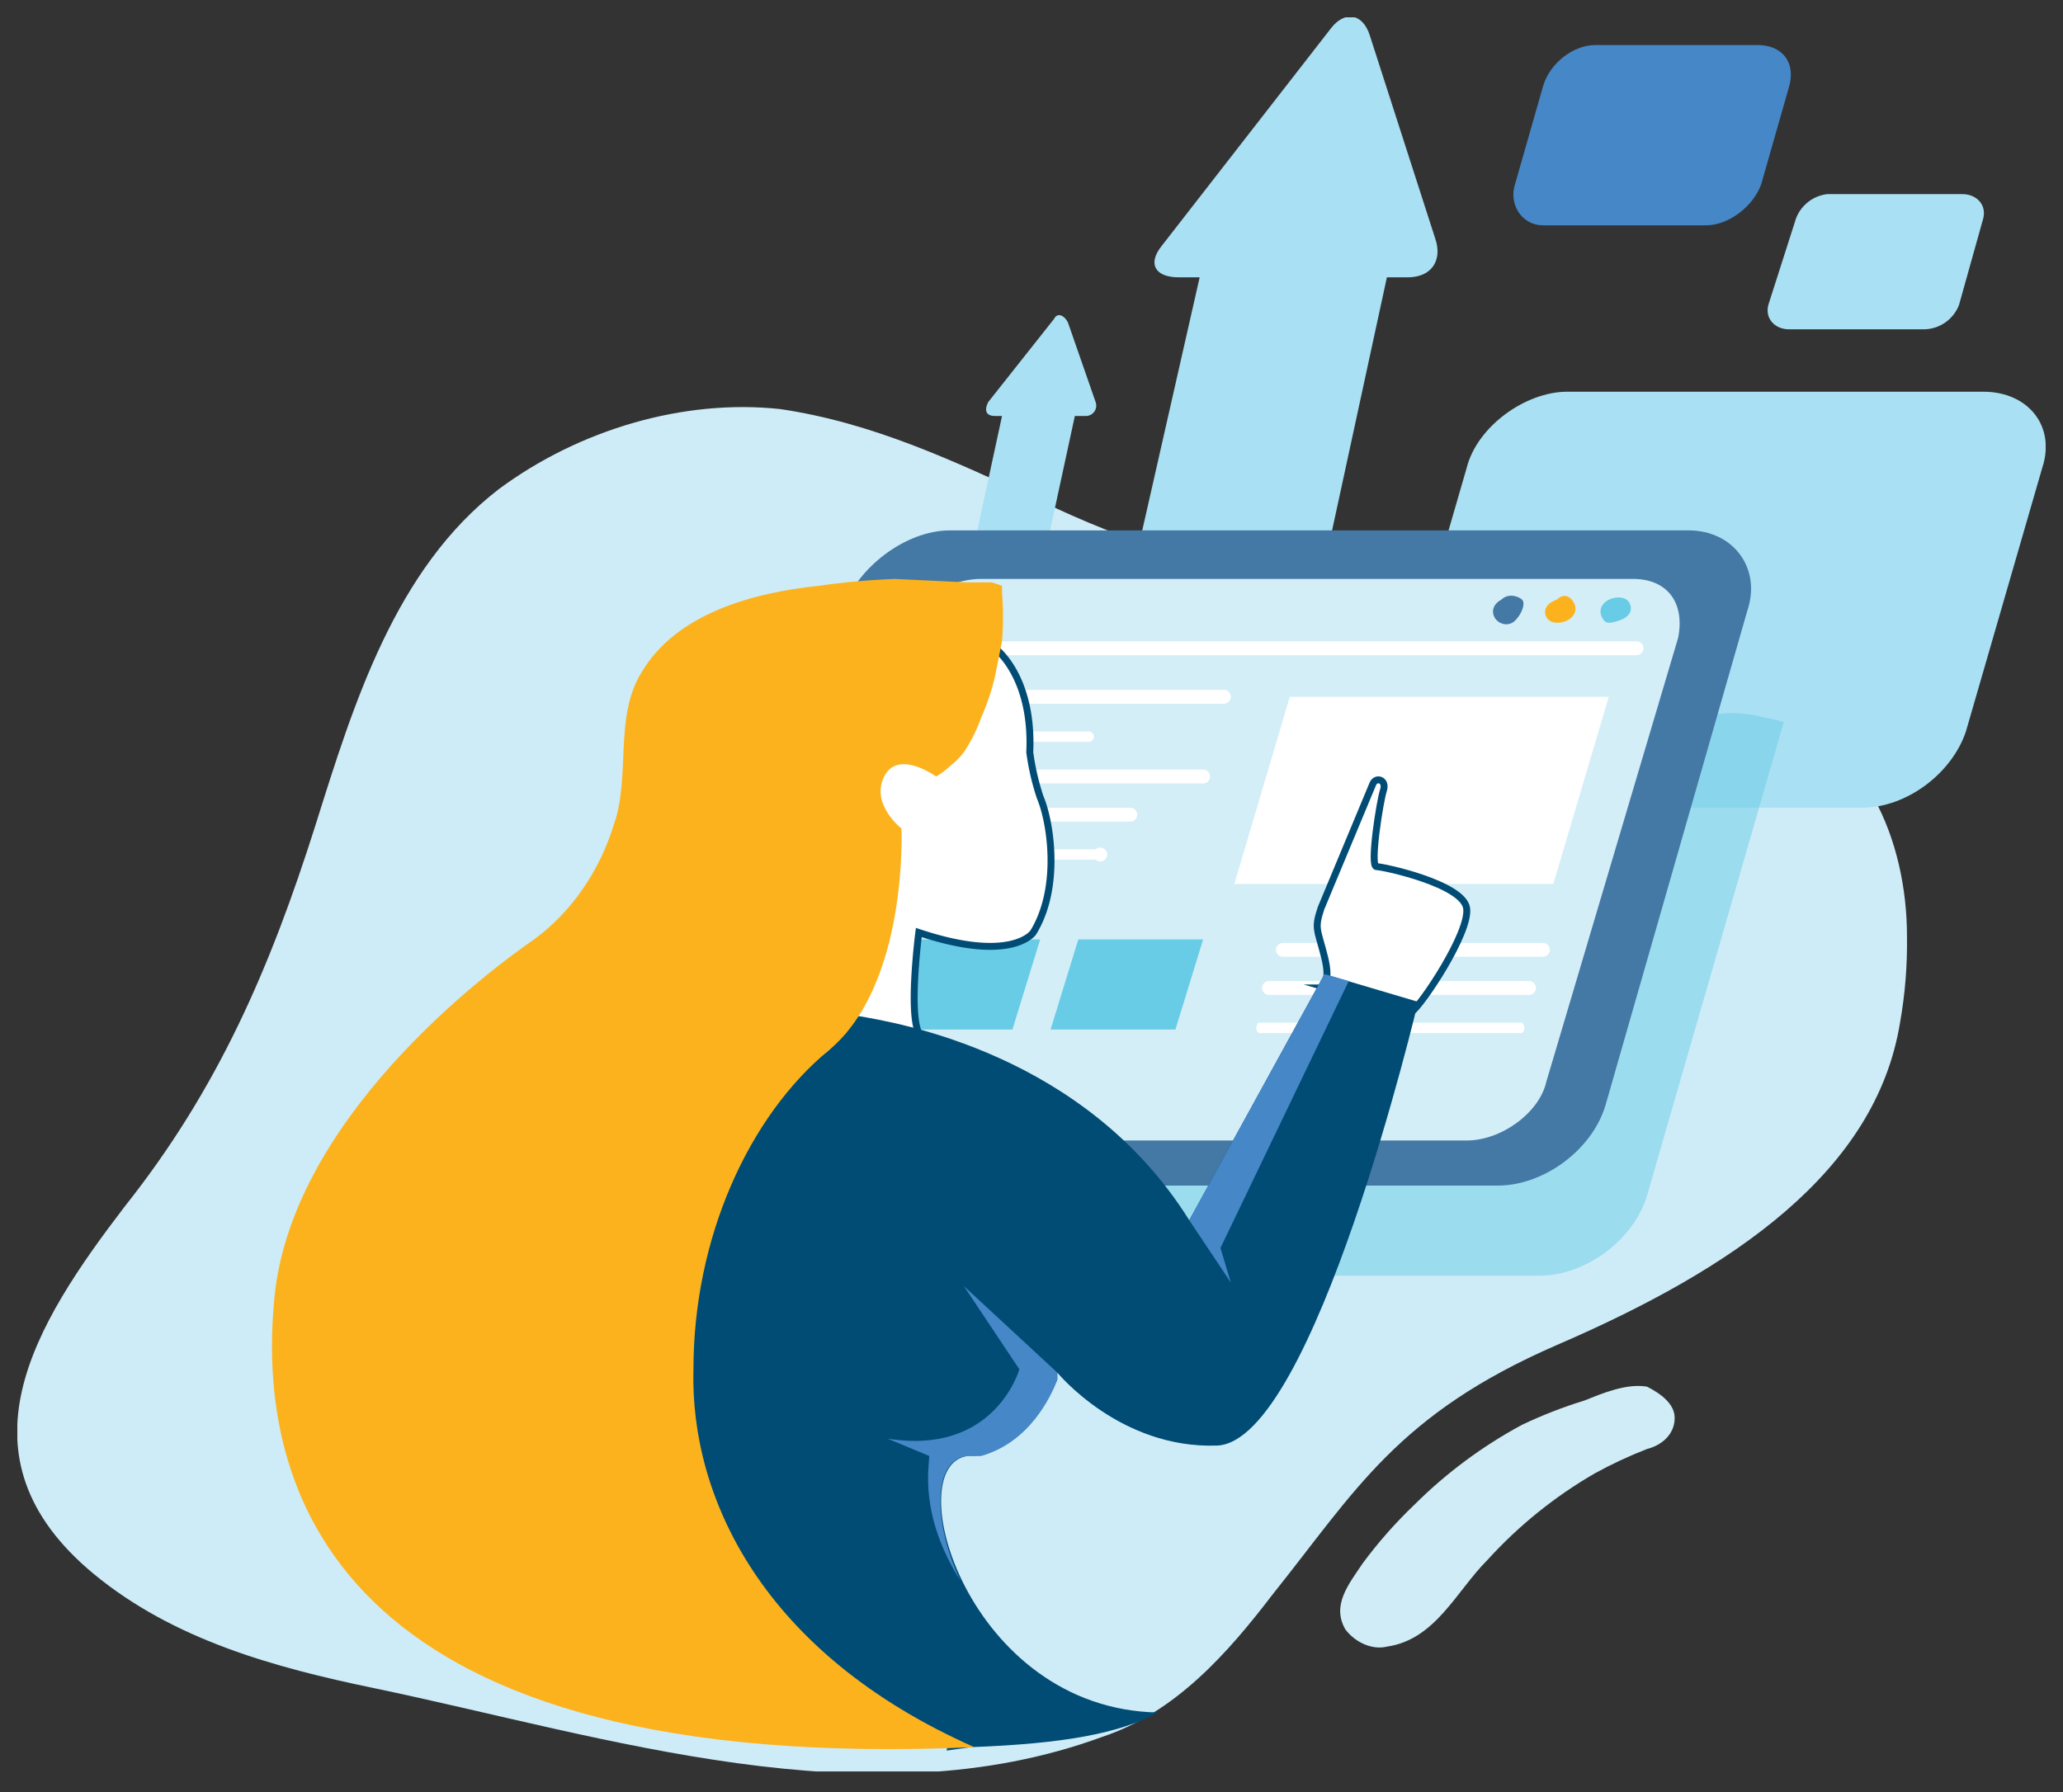 <svg xmlns="http://www.w3.org/2000/svg" viewBox="0 0 595 517"><rect x="0" y="0" width="595" height="517" fill="#333333" stroke="none"/><clipPath id="a"><path d="M495 206c-29 6-37 0-50-25-12-22-40-14-63-14-29-1-56-10-83-23-24-11-47-22-74-26-28-3-58 6-81 23-30 23-42 62-53 97-13 41-28 76-55 110-26 34-50 72-9 106 23 19 52 27 81 33 67 14 142 39 210 14 21-7 36-24 49-41 24-30 36-52 82-72 51-22 92-50 99-93a131 131 0 002-25c0-27-12-58-41-64a36 36 0 00-14 0" clip-rule="evenodd"/></clipPath><clipPath id="b"><path d="M5 5h585v506H5z"/></clipPath><clipPath id="c"><path d="M549 288l-1 7c-6 39-41 66-85 87l-14 6c-42 18-55 38-76 65l-6 7c-11 14-23 28-39 36a81 81 0 01-9 3 168 168 0 01-27 4 145 145 0 01-8-20c70-3 99-68 105-105 3-24-3-76 15-92s-9-36-3-59 70-17 47-27l3-5 2-1c10 14 19 16 42 12a36 36 0 0114 0c14 3 24 12 31 24 6 11 10 25 10 42v5l-1 6" clip-rule="evenodd"/></clipPath><clipPath id="d"><path d="M475 400c-6-1-13 2-18 4a132 132 0 00-18 7 134 134 0 00-31 23 131 131 0 00-15 17c-4 6-9 12-5 19 3 4 8 6 12 5 14-2 20-16 29-25a129 129 0 0131-25 126 126 0 0115-7c4-1 8-4 8-9 0-4-4-7-8-9" clip-rule="evenodd"/></clipPath><clipPath id="e"><path d="M567 211c-4 12-17 22-30 22H417c-12 0-20-10-16-22l22-76c3-12 17-22 29-22h120c13 0 21 10 17 22z" clip-rule="evenodd"/></clipPath><clipPath id="f"><path d="M346 80h-6c-7 0-9-4-5-9l49-63c4-5 9-4 11 2l19 59c2 6-1 11-8 11h-6l-21 97h-55z" clip-rule="evenodd"/></clipPath><clipPath id="g"><path d="M289 120h-2c-3 0-3-2-2-4l19-24c1-2 3-1 4 1l8 23a3 3 0 01-3 4h-3l-8 37h-21z" clip-rule="evenodd"/></clipPath><clipPath id="h"><path d="M565 88a11 11 0 01-10 7h-39c-4 0-7-3-6-7l8-25a11 11 0 019-7h39c4 0 7 3 6 7z" clip-rule="evenodd"/></clipPath><clipPath id="i"><path d="M508 53c-2 6-9 12-16 12h-47c-6 0-10-6-8-12l8-28c2-7 9-12 15-12h47c7 0 11 5 9 12z" clip-rule="evenodd"/></clipPath><clipPath id="j"><path d="M91 238c-13 41-28 76-55 110-16 21-31 43-31 65 0 14 6 28 22 41 22 19 52 27 81 33 67 14 142 39 210 14 21-7 36-24 49-41 24-30 36-52 82-72 50-22 92-50 99-93a130 130 0 002-25c0-26-12-58-41-63a36 36 0 00-14-1c-29 6-37 1-50-24-9-18-28-17-47-15h-16c-29-1-56-9-83-22-24-12-47-23-74-26a103 103 0 00-12-1 115 115 0 00-69 24c-31 23-42 61-53 96z" clip-rule="evenodd"/></clipPath><clipPath id="k"><path d="M210 179h310v190H210z"/></clipPath><clipPath id="l"><path d="M475 345c-4 13-18 23-31 23H231c-13 0-21-10-17-23l41-142c4-13 18-23 31-23h213c13 0 21 10 17 23z" clip-rule="evenodd"/></clipPath><clipPath id="m"><path d="M5 118h545v393H5z"/></clipPath><clipPath id="n"><path d="M463 319c-4 13-18 23-31 23H219c-13 0-21-10-17-23l41-143c4-12 18-23 31-23h213c13 0 21 11 17 23z" clip-rule="evenodd"/></clipPath><clipPath id="o"><path d="M446 312c-2 9-13 17-23 17H235c-10 0-16-8-13-17l37-128c3-10 14-17 24-17h188c10 0 15 7 13 17z" clip-rule="evenodd"/></clipPath><clipPath id="p"><path d="M353 203h-94a2 2 0 010-4h94a2 2 0 010 4" clip-rule="evenodd"/></clipPath><clipPath id="q"><path d="M314 214h-55a1 1 0 010-3h55a1 1 0 010 3" clip-rule="evenodd"/></clipPath><clipPath id="r"><path d="M347 226h-88a2 2 0 010-4h88a2 2 0 110 4" clip-rule="evenodd"/></clipPath><clipPath id="s"><path d="M326 237h-73a2 2 0 010-4h73a2 2 0 010 4" clip-rule="evenodd"/></clipPath><clipPath id="t"><path d="M316 248h-63a2 2 0 110-3h63a2 2 0 110 3" clip-rule="evenodd"/></clipPath><clipPath id="u"><path d="M445 276h-75a2 2 0 110-4h75a2 2 0 010 4" clip-rule="evenodd"/></clipPath><clipPath id="v"><path d="M441 287h-75a2 2 0 110-4h75a2 2 0 010 4" clip-rule="evenodd"/></clipPath><clipPath id="w"><path d="M439 298h-76a2 2 0 010-3h76a2 2 0 010 3" clip-rule="evenodd"/></clipPath><clipPath id="x"><path d="M472 189H259a2 2 0 010-4h213a2 2 0 010 4" clip-rule="evenodd"/></clipPath><clipPath id="y"><path d="M448 255h-92l16-54h92z" clip-rule="evenodd"/></clipPath><clipPath id="z"><path d="M292 297h-36l7-26h37z" clip-rule="evenodd"/></clipPath><clipPath id="A"><path d="M339 297h-36l8-26h36z" clip-rule="evenodd"/></clipPath><clipPath id="B"><path d="M433 173c2-2 5-1 6 0s0 4-2 6-5 1-6-1 0-4 2-5" clip-rule="evenodd"/></clipPath><clipPath id="C"><path d="M449 173c2-2 4-1 5 1s0 4-2 5-5 1-6-1 0-4 3-5" clip-rule="evenodd"/></clipPath><clipPath id="D"><path d="M464 173c2-1 5-1 6 1s0 4-3 5-4 1-5-1 0-4 2-5" clip-rule="evenodd"/></clipPath><clipPath id="E"><path d="M287 187s11 8 10 30a71 71 0 003 13c3 7 6 26-2 39 0 0-6 9-33 0 0 0-3 23 0 29l-19-2 2-59 9-21z" clip-rule="evenodd"/></clipPath><clipPath id="F"><path d="M383 285c-2-2 1-1-1-9s-3-8-1-14l15-36c1-2 4-1 3 2s-4 22-2 22 25 5 26 12-13 28-16 30l-24-7z" clip-rule="evenodd"/></clipPath><clipPath id="G"><path d="M382 281l-39 71c-30-48-84-57-96-59l-2 3-1 2-1 1-2 2-2 2c-24 19-61 50-62 89 0 35 21 98 96 112a1 1 0 010 1l7-1c27-1 43-4 54-10-55-1-75-71-55-74 20-2 26-24 26-24s18 22 46 21 58-128 58-128z" clip-rule="evenodd"/></clipPath><clipPath id="H"><path d="M352 360l37-77-7-2-39 71 12 18z" clip-rule="evenodd"/></clipPath><clipPath id="I"><path d="M279 420a30 30 0 004 0c14-4 20-17 22-22v-1-1c0-1 0 0 0 0l-27-25 16 24s-7 25-38 20l12 5c0 3-3 17 9 36-8-17-8-35 2-36" clip-rule="evenodd"/></clipPath><clipPath id="J"><path d="M79 376c-5 57 21 136 202 128-61-27-82-72-81-109 0-38 16-73 39-92s21-64 21-64-9-7-5-15 15 0 15 0a23 23 0 004-3 22 22 0 004-4 47 47 0 005-10 68 68 0 004-12l2-10a85 85 0 000-14v-2a19 19 0 00-3-1h-7l-21-1a213 213 0 00-22 2c-19 2-41 8-51 25-8 13-3 30-8 44-4 13-12 25-23 33-13 9-71 52-75 105" clip-rule="evenodd"/></clipPath><g clip-path="url(#a)"><g clip-path="url(#b)"><path fill="#ceecf7" d="M0 113h555v404H0z"/></g></g><g clip-path="url(#d)"><g clip-path="url(#b)"><path fill="#d0ecf6" d="M382 395h106v85H382z"/></g></g><g clip-path="url(#e)"><g clip-path="url(#b)"><path fill="#aae0f3" d="M395 108h200v130H395z"/></g></g><g clip-path="url(#f)"><g clip-path="url(#b)"><path fill="#aae0f3" d="M319 0h101v182H319z"/></g></g><g clip-path="url(#g)"><g clip-path="url(#b)"><path fill="#aae0f3" d="M276 86h45v76h-45z"/></g></g><g clip-path="url(#h)"><g clip-path="url(#b)"><path fill="#aae0f3" d="M505 51h72v49h-72z"/></g></g><g clip-path="url(#i)"><g clip-path="url(#b)"><path fill="#4687c7" d="M431 8h90v62h-90z"/></g></g><g clip-path="url(#j)"><g clip-path="url(#b)"><g clip-path="url(#k)"><g clip-path="url(#l)"><g clip-path="url(#m)"><path fill="#68cce6" d="M208 175h314v198H208z" opacity=".5"/></g></g></g></g></g><g clip-path="url(#n)"><g clip-path="url(#b)"><path fill="#4478a5" d="M196 148h314v199H196z"/></g></g><g clip-path="url(#o)"><g clip-path="url(#b)"><path fill="#d3eef7" d="M217 161h272v173H217z"/></g></g><g clip-path="url(#p)"><g clip-path="url(#b)"><path fill="#fff" d="M252 194h108v14H252z"/></g></g><g clip-path="url(#q)"><g clip-path="url(#b)"><path fill="#fff" d="M253 206h68v13h-68z"/></g></g><g clip-path="url(#r)"><g clip-path="url(#b)"><path fill="#fff" d="M252 217h102v14H252z"/></g></g><g clip-path="url(#s)"><g clip-path="url(#b)"><path fill="#fff" d="M247 228h86v14h-86z"/></g></g><g clip-path="url(#t)"><g clip-path="url(#b)"><path fill="#fff" d="M247 240h76v13h-76z"/></g></g><g clip-path="url(#u)"><g clip-path="url(#b)"><path fill="#fff" d="M363 267h89v14h-89z"/></g></g><g clip-path="url(#v)"><g clip-path="url(#b)"><path fill="#fff" d="M359 278h89v14h-89z"/></g></g><g clip-path="url(#w)"><g clip-path="url(#b)"><path fill="#fff" d="M356 290h89v13h-89z"/></g></g><g clip-path="url(#x)"><g clip-path="url(#b)"><path fill="#fff" d="M252 180h227v14H252z"/></g></g><g clip-path="url(#y)"><g clip-path="url(#b)"><path fill="#fff" d="M351 196h118v64H351z"/></g></g><g clip-path="url(#z)"><g clip-path="url(#b)"><path fill="#68cce6" d="M251 266h54v36h-54z"/></g></g><g clip-path="url(#A)"><g clip-path="url(#b)"><path fill="#68cce6" d="M298 266h54v36h-54z"/></g></g><g clip-path="url(#B)"><g clip-path="url(#b)"><path fill="#4478a5" d="M426 167h18v17h-18z"/></g></g><g clip-path="url(#C)"><g clip-path="url(#b)"><path fill="#fcb21d" d="M441 167h19v18h-19z"/></g></g><g clip-path="url(#D)"><g clip-path="url(#b)"><path fill="#68cce6" d="M456 167h19v18h-19z"/></g></g><g clip-path="url(#E)"><g clip-path="url(#b)"><path fill="#fff" d="M241 182h67v121h-67z"/></g></g><g clip-path="url(#b)"><path fill="none" stroke="#004c75" stroke-miterlimit="10" stroke-width="2" d="M287 187s11 8 10 30a71 71 0 003 13c3 7 6 26-2 39 0 0-6 9-33 0 0 0-3 23 0 29l-19-2 2-59 9-21z"/></g><g clip-path="url(#F)"><g clip-path="url(#b)"><path fill="#fff" d="M375 220h53v77h-53z"/></g></g><g clip-path="url(#b)"><path fill="none" stroke="#004c75" stroke-miterlimit="10" stroke-width="2" d="M383 285c-2-2 1-1-1-9s-3-8-1-14l15-36c1-2 4-1 3 2s-4 22-2 22 25 5 26 12-13 28-16 30l-24-7z"/></g><g clip-path="url(#G)"><g clip-path="url(#b)"><path fill="#004c75" d="M172 276h242v234H172z"/></g></g><g clip-path="url(#H)"><g clip-path="url(#b)"><path fill="#4687c7" d="M338 276h56v99h-56z"/></g></g><g clip-path="url(#I)"><g clip-path="url(#b)"><path fill="#4687c7" d="M251 366h59v95h-59z"/></g></g><g clip-path="url(#J)"><g clip-path="url(#b)"><path fill="#fcb21d" d="M73 162h221v348H73z"/></g></g></svg>